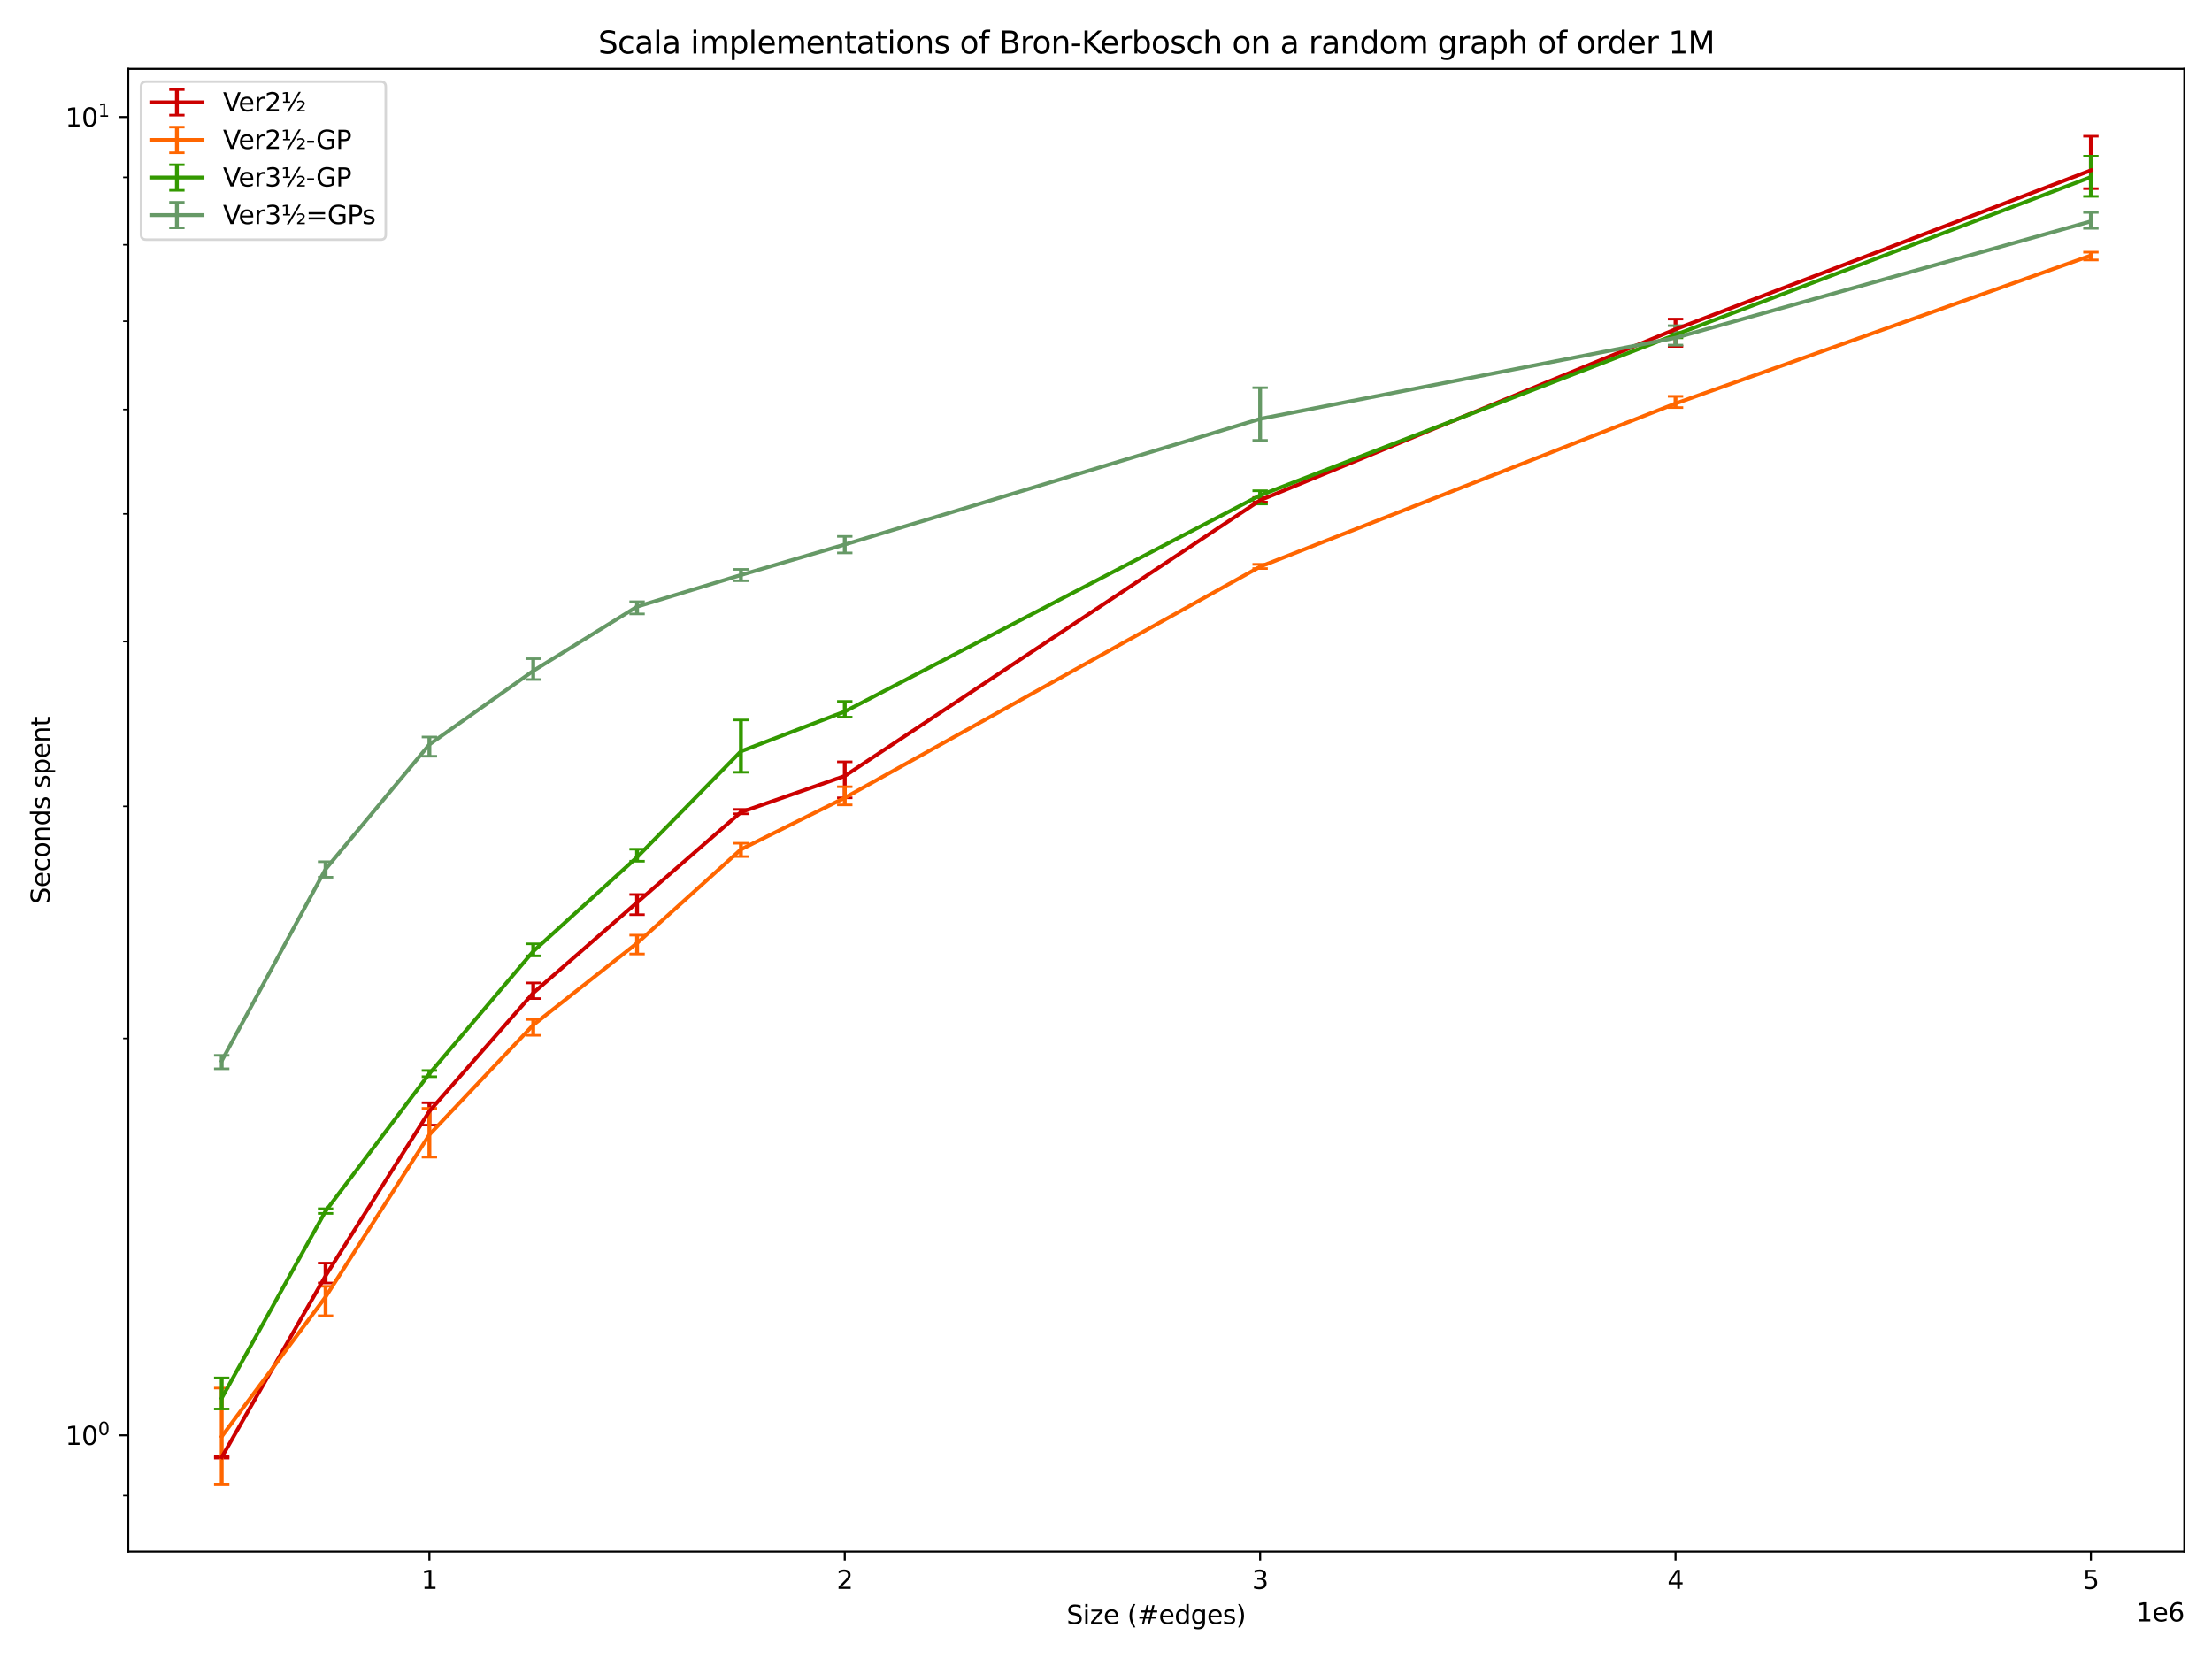 <?xml version="1.0" encoding="utf-8" standalone="no"?>
<!DOCTYPE svg PUBLIC "-//W3C//DTD SVG 1.1//EN"
  "http://www.w3.org/Graphics/SVG/1.1/DTD/svg11.dtd">
<svg xmlns:xlink="http://www.w3.org/1999/xlink" width="864pt" height="648pt" viewBox="0 0 864 648" xmlns="http://www.w3.org/2000/svg" version="1.1">
 <defs>
  <style type="text/css">*{stroke-linejoin: round; stroke-linecap: butt}</style>
 </defs>
 <g id="figure_1">
  <g id="patch_1">
   <path d="M 0 648 
L 864 648 
L 864 0 
L 0 0 
z
" style="fill: #ffffff"/>
  </g>
  <g id="axes_1">
   <g id="patch_2">
    <path d="M 50.093 606.04 
L 853.2 606.04 
L 853.2 26.88 
L 50.093 26.88 
z
" style="fill: #ffffff"/>
   </g>
   <g id="matplotlib.axis_1">
    <g id="xtick_1">
     <g id="line2d_1">
      <defs>
       <path id="mc74f61fcfc" d="M 0 0 
L 0 3.5 
" style="stroke: #000000; stroke-width: 0.8"/>
      </defs>
      <g>
       <use xlink:href="#mc74f61fcfc" x="167.72" y="606.04" style="stroke: #000000; stroke-width: 0.8"/>
      </g>
     </g>
     <g id="text_1">
      <!-- 1 -->
      <g transform="translate(164.538 620.638)scale(0.1 -0.1)">
       <defs>
        <path id="DejaVuSans-31" d="M 794 531 
L 1825 531 
L 1825 4091 
L 703 3866 
L 703 4441 
L 1819 4666 
L 2450 4666 
L 2450 531 
L 3481 531 
L 3481 0 
L 794 0 
L 794 531 
z
" transform="scale(0.016)"/>
       </defs>
       <use xlink:href="#DejaVuSans-31"/>
      </g>
     </g>
    </g>
    <g id="xtick_2">
     <g id="line2d_2">
      <g>
       <use xlink:href="#mc74f61fcfc" x="329.963" y="606.04" style="stroke: #000000; stroke-width: 0.8"/>
      </g>
     </g>
     <g id="text_2">
      <!-- 2 -->
      <g transform="translate(326.782 620.638)scale(0.1 -0.1)">
       <defs>
        <path id="DejaVuSans-32" d="M 1228 531 
L 3431 531 
L 3431 0 
L 469 0 
L 469 531 
Q 828 903 1448 1529 
Q 2069 2156 2228 2338 
Q 2531 2678 2651 2914 
Q 2772 3150 2772 3378 
Q 2772 3750 2511 3984 
Q 2250 4219 1831 4219 
Q 1534 4219 1204 4116 
Q 875 4013 500 3803 
L 500 4441 
Q 881 4594 1212 4672 
Q 1544 4750 1819 4750 
Q 2544 4750 2975 4387 
Q 3406 4025 3406 3419 
Q 3406 3131 3298 2873 
Q 3191 2616 2906 2266 
Q 2828 2175 2409 1742 
Q 1991 1309 1228 531 
z
" transform="scale(0.016)"/>
       </defs>
       <use xlink:href="#DejaVuSans-32"/>
      </g>
     </g>
    </g>
    <g id="xtick_3">
     <g id="line2d_3">
      <g>
       <use xlink:href="#mc74f61fcfc" x="492.207" y="606.04" style="stroke: #000000; stroke-width: 0.8"/>
      </g>
     </g>
     <g id="text_3">
      <!-- 3 -->
      <g transform="translate(489.026 620.638)scale(0.1 -0.1)">
       <defs>
        <path id="DejaVuSans-33" d="M 2597 2516 
Q 3050 2419 3304 2112 
Q 3559 1806 3559 1356 
Q 3559 666 3084 287 
Q 2609 -91 1734 -91 
Q 1441 -91 1130 -33 
Q 819 25 488 141 
L 488 750 
Q 750 597 1062 519 
Q 1375 441 1716 441 
Q 2309 441 2620 675 
Q 2931 909 2931 1356 
Q 2931 1769 2642 2001 
Q 2353 2234 1838 2234 
L 1294 2234 
L 1294 2753 
L 1863 2753 
Q 2328 2753 2575 2939 
Q 2822 3125 2822 3475 
Q 2822 3834 2567 4026 
Q 2313 4219 1838 4219 
Q 1578 4219 1281 4162 
Q 984 4106 628 3988 
L 628 4550 
Q 988 4650 1302 4700 
Q 1616 4750 1894 4750 
Q 2613 4750 3031 4423 
Q 3450 4097 3450 3541 
Q 3450 3153 3228 2886 
Q 3006 2619 2597 2516 
z
" transform="scale(0.016)"/>
       </defs>
       <use xlink:href="#DejaVuSans-33"/>
      </g>
     </g>
    </g>
    <g id="xtick_4">
     <g id="line2d_4">
      <g>
       <use xlink:href="#mc74f61fcfc" x="654.451" y="606.04" style="stroke: #000000; stroke-width: 0.8"/>
      </g>
     </g>
     <g id="text_4">
      <!-- 4 -->
      <g transform="translate(651.27 620.638)scale(0.1 -0.1)">
       <defs>
        <path id="DejaVuSans-34" d="M 2419 4116 
L 825 1625 
L 2419 1625 
L 2419 4116 
z
M 2253 4666 
L 3047 4666 
L 3047 1625 
L 3713 1625 
L 3713 1100 
L 3047 1100 
L 3047 0 
L 2419 0 
L 2419 1100 
L 313 1100 
L 313 1709 
L 2253 4666 
z
" transform="scale(0.016)"/>
       </defs>
       <use xlink:href="#DejaVuSans-34"/>
      </g>
     </g>
    </g>
    <g id="xtick_5">
     <g id="line2d_5">
      <g>
       <use xlink:href="#mc74f61fcfc" x="816.695" y="606.04" style="stroke: #000000; stroke-width: 0.8"/>
      </g>
     </g>
     <g id="text_5">
      <!-- 5 -->
      <g transform="translate(813.514 620.638)scale(0.1 -0.1)">
       <defs>
        <path id="DejaVuSans-35" d="M 691 4666 
L 3169 4666 
L 3169 4134 
L 1269 4134 
L 1269 2991 
Q 1406 3038 1543 3061 
Q 1681 3084 1819 3084 
Q 2600 3084 3056 2656 
Q 3513 2228 3513 1497 
Q 3513 744 3044 326 
Q 2575 -91 1722 -91 
Q 1428 -91 1123 -41 
Q 819 9 494 109 
L 494 744 
Q 775 591 1075 516 
Q 1375 441 1709 441 
Q 2250 441 2565 725 
Q 2881 1009 2881 1497 
Q 2881 1984 2565 2268 
Q 2250 2553 1709 2553 
Q 1456 2553 1204 2497 
Q 953 2441 691 2322 
L 691 4666 
z
" transform="scale(0.016)"/>
       </defs>
       <use xlink:href="#DejaVuSans-35"/>
      </g>
     </g>
    </g>
    <g id="text_6">
     <!-- Size (#edges) -->
     <g transform="translate(416.596 634.317)scale(0.1 -0.1)">
      <defs>
       <path id="DejaVuSans-53" d="M 3425 4513 
L 3425 3897 
Q 3066 4069 2747 4153 
Q 2428 4238 2131 4238 
Q 1616 4238 1336 4038 
Q 1056 3838 1056 3469 
Q 1056 3159 1242 3001 
Q 1428 2844 1947 2747 
L 2328 2669 
Q 3034 2534 3370 2195 
Q 3706 1856 3706 1288 
Q 3706 609 3251 259 
Q 2797 -91 1919 -91 
Q 1588 -91 1214 -16 
Q 841 59 441 206 
L 441 856 
Q 825 641 1194 531 
Q 1563 422 1919 422 
Q 2459 422 2753 634 
Q 3047 847 3047 1241 
Q 3047 1584 2836 1778 
Q 2625 1972 2144 2069 
L 1759 2144 
Q 1053 2284 737 2584 
Q 422 2884 422 3419 
Q 422 4038 858 4394 
Q 1294 4750 2059 4750 
Q 2388 4750 2728 4690 
Q 3069 4631 3425 4513 
z
" transform="scale(0.016)"/>
       <path id="DejaVuSans-69" d="M 603 3500 
L 1178 3500 
L 1178 0 
L 603 0 
L 603 3500 
z
M 603 4863 
L 1178 4863 
L 1178 4134 
L 603 4134 
L 603 4863 
z
" transform="scale(0.016)"/>
       <path id="DejaVuSans-7a" d="M 353 3500 
L 3084 3500 
L 3084 2975 
L 922 459 
L 3084 459 
L 3084 0 
L 275 0 
L 275 525 
L 2438 3041 
L 353 3041 
L 353 3500 
z
" transform="scale(0.016)"/>
       <path id="DejaVuSans-65" d="M 3597 1894 
L 3597 1613 
L 953 1613 
Q 991 1019 1311 708 
Q 1631 397 2203 397 
Q 2534 397 2845 478 
Q 3156 559 3463 722 
L 3463 178 
Q 3153 47 2828 -22 
Q 2503 -91 2169 -91 
Q 1331 -91 842 396 
Q 353 884 353 1716 
Q 353 2575 817 3079 
Q 1281 3584 2069 3584 
Q 2775 3584 3186 3129 
Q 3597 2675 3597 1894 
z
M 3022 2063 
Q 3016 2534 2758 2815 
Q 2500 3097 2075 3097 
Q 1594 3097 1305 2825 
Q 1016 2553 972 2059 
L 3022 2063 
z
" transform="scale(0.016)"/>
       <path id="DejaVuSans-20" transform="scale(0.016)"/>
       <path id="DejaVuSans-28" d="M 1984 4856 
Q 1566 4138 1362 3434 
Q 1159 2731 1159 2009 
Q 1159 1288 1364 580 
Q 1569 -128 1984 -844 
L 1484 -844 
Q 1016 -109 783 600 
Q 550 1309 550 2009 
Q 550 2706 781 3412 
Q 1013 4119 1484 4856 
L 1984 4856 
z
" transform="scale(0.016)"/>
       <path id="DejaVuSans-23" d="M 3272 2816 
L 2363 2816 
L 2100 1772 
L 3016 1772 
L 3272 2816 
z
M 2803 4594 
L 2478 3297 
L 3391 3297 
L 3719 4594 
L 4219 4594 
L 3897 3297 
L 4872 3297 
L 4872 2816 
L 3775 2816 
L 3519 1772 
L 4513 1772 
L 4513 1294 
L 3397 1294 
L 3072 0 
L 2572 0 
L 2894 1294 
L 1978 1294 
L 1656 0 
L 1153 0 
L 1478 1294 
L 494 1294 
L 494 1772 
L 1594 1772 
L 1856 2816 
L 850 2816 
L 850 3297 
L 1978 3297 
L 2297 4594 
L 2803 4594 
z
" transform="scale(0.016)"/>
       <path id="DejaVuSans-64" d="M 2906 2969 
L 2906 4863 
L 3481 4863 
L 3481 0 
L 2906 0 
L 2906 525 
Q 2725 213 2448 61 
Q 2172 -91 1784 -91 
Q 1150 -91 751 415 
Q 353 922 353 1747 
Q 353 2572 751 3078 
Q 1150 3584 1784 3584 
Q 2172 3584 2448 3432 
Q 2725 3281 2906 2969 
z
M 947 1747 
Q 947 1113 1208 752 
Q 1469 391 1925 391 
Q 2381 391 2643 752 
Q 2906 1113 2906 1747 
Q 2906 2381 2643 2742 
Q 2381 3103 1925 3103 
Q 1469 3103 1208 2742 
Q 947 2381 947 1747 
z
" transform="scale(0.016)"/>
       <path id="DejaVuSans-67" d="M 2906 1791 
Q 2906 2416 2648 2759 
Q 2391 3103 1925 3103 
Q 1463 3103 1205 2759 
Q 947 2416 947 1791 
Q 947 1169 1205 825 
Q 1463 481 1925 481 
Q 2391 481 2648 825 
Q 2906 1169 2906 1791 
z
M 3481 434 
Q 3481 -459 3084 -895 
Q 2688 -1331 1869 -1331 
Q 1566 -1331 1297 -1286 
Q 1028 -1241 775 -1147 
L 775 -588 
Q 1028 -725 1275 -790 
Q 1522 -856 1778 -856 
Q 2344 -856 2625 -561 
Q 2906 -266 2906 331 
L 2906 616 
Q 2728 306 2450 153 
Q 2172 0 1784 0 
Q 1141 0 747 490 
Q 353 981 353 1791 
Q 353 2603 747 3093 
Q 1141 3584 1784 3584 
Q 2172 3584 2450 3431 
Q 2728 3278 2906 2969 
L 2906 3500 
L 3481 3500 
L 3481 434 
z
" transform="scale(0.016)"/>
       <path id="DejaVuSans-73" d="M 2834 3397 
L 2834 2853 
Q 2591 2978 2328 3040 
Q 2066 3103 1784 3103 
Q 1356 3103 1142 2972 
Q 928 2841 928 2578 
Q 928 2378 1081 2264 
Q 1234 2150 1697 2047 
L 1894 2003 
Q 2506 1872 2764 1633 
Q 3022 1394 3022 966 
Q 3022 478 2636 193 
Q 2250 -91 1575 -91 
Q 1294 -91 989 -36 
Q 684 19 347 128 
L 347 722 
Q 666 556 975 473 
Q 1284 391 1588 391 
Q 1994 391 2212 530 
Q 2431 669 2431 922 
Q 2431 1156 2273 1281 
Q 2116 1406 1581 1522 
L 1381 1569 
Q 847 1681 609 1914 
Q 372 2147 372 2553 
Q 372 3047 722 3315 
Q 1072 3584 1716 3584 
Q 2034 3584 2315 3537 
Q 2597 3491 2834 3397 
z
" transform="scale(0.016)"/>
       <path id="DejaVuSans-29" d="M 513 4856 
L 1013 4856 
Q 1481 4119 1714 3412 
Q 1947 2706 1947 2009 
Q 1947 1309 1714 600 
Q 1481 -109 1013 -844 
L 513 -844 
Q 928 -128 1133 580 
Q 1338 1288 1338 2009 
Q 1338 2731 1133 3434 
Q 928 4138 513 4856 
z
" transform="scale(0.016)"/>
      </defs>
      <use xlink:href="#DejaVuSans-53"/>
      <use xlink:href="#DejaVuSans-69" x="63.477"/>
      <use xlink:href="#DejaVuSans-7a" x="91.26"/>
      <use xlink:href="#DejaVuSans-65" x="143.75"/>
      <use xlink:href="#DejaVuSans-20" x="205.273"/>
      <use xlink:href="#DejaVuSans-28" x="237.061"/>
      <use xlink:href="#DejaVuSans-23" x="276.074"/>
      <use xlink:href="#DejaVuSans-65" x="359.863"/>
      <use xlink:href="#DejaVuSans-64" x="421.387"/>
      <use xlink:href="#DejaVuSans-67" x="484.863"/>
      <use xlink:href="#DejaVuSans-65" x="548.34"/>
      <use xlink:href="#DejaVuSans-73" x="609.863"/>
      <use xlink:href="#DejaVuSans-29" x="661.963"/>
     </g>
    </g>
    <g id="text_7">
     <!-- 1e6 -->
     <g transform="translate(834.322 633.317)scale(0.1 -0.1)">
      <defs>
       <path id="DejaVuSans-36" d="M 2113 2584 
Q 1688 2584 1439 2293 
Q 1191 2003 1191 1497 
Q 1191 994 1439 701 
Q 1688 409 2113 409 
Q 2538 409 2786 701 
Q 3034 994 3034 1497 
Q 3034 2003 2786 2293 
Q 2538 2584 2113 2584 
z
M 3366 4563 
L 3366 3988 
Q 3128 4100 2886 4159 
Q 2644 4219 2406 4219 
Q 1781 4219 1451 3797 
Q 1122 3375 1075 2522 
Q 1259 2794 1537 2939 
Q 1816 3084 2150 3084 
Q 2853 3084 3261 2657 
Q 3669 2231 3669 1497 
Q 3669 778 3244 343 
Q 2819 -91 2113 -91 
Q 1303 -91 875 529 
Q 447 1150 447 2328 
Q 447 3434 972 4092 
Q 1497 4750 2381 4750 
Q 2619 4750 2861 4703 
Q 3103 4656 3366 4563 
z
" transform="scale(0.016)"/>
      </defs>
      <use xlink:href="#DejaVuSans-31"/>
      <use xlink:href="#DejaVuSans-65" x="63.623"/>
      <use xlink:href="#DejaVuSans-36" x="125.146"/>
     </g>
    </g>
   </g>
   <g id="matplotlib.axis_2">
    <g id="ytick_1">
     <g id="line2d_6">
      <defs>
       <path id="m7eb1c47a8f" d="M 0 0 
L -3.5 0 
" style="stroke: #000000; stroke-width: 0.8"/>
      </defs>
      <g>
       <use xlink:href="#m7eb1c47a8f" x="50.093" y="560.634" style="stroke: #000000; stroke-width: 0.8"/>
      </g>
     </g>
     <g id="text_8">
      <!-- $\mathdefault{10^{0}}$ -->
      <g transform="translate(25.493 564.433)scale(0.1 -0.1)">
       <defs>
        <path id="DejaVuSans-30" d="M 2034 4250 
Q 1547 4250 1301 3770 
Q 1056 3291 1056 2328 
Q 1056 1369 1301 889 
Q 1547 409 2034 409 
Q 2525 409 2770 889 
Q 3016 1369 3016 2328 
Q 3016 3291 2770 3770 
Q 2525 4250 2034 4250 
z
M 2034 4750 
Q 2819 4750 3233 4129 
Q 3647 3509 3647 2328 
Q 3647 1150 3233 529 
Q 2819 -91 2034 -91 
Q 1250 -91 836 529 
Q 422 1150 422 2328 
Q 422 3509 836 4129 
Q 1250 4750 2034 4750 
z
" transform="scale(0.016)"/>
       </defs>
       <use xlink:href="#DejaVuSans-31" transform="translate(0 0.766)"/>
       <use xlink:href="#DejaVuSans-30" transform="translate(63.623 0.766)"/>
       <use xlink:href="#DejaVuSans-30" transform="translate(128.203 39.047)scale(0.7)"/>
      </g>
     </g>
    </g>
    <g id="ytick_2">
     <g id="line2d_7">
      <g>
       <use xlink:href="#m7eb1c47a8f" x="50.093" y="45.709" style="stroke: #000000; stroke-width: 0.8"/>
      </g>
     </g>
     <g id="text_9">
      <!-- $\mathdefault{10^{1}}$ -->
      <g transform="translate(25.493 49.508)scale(0.1 -0.1)">
       <use xlink:href="#DejaVuSans-31" transform="translate(0 0.684)"/>
       <use xlink:href="#DejaVuSans-30" transform="translate(63.623 0.684)"/>
       <use xlink:href="#DejaVuSans-31" transform="translate(128.203 38.966)scale(0.7)"/>
      </g>
     </g>
    </g>
    <g id="ytick_3">
     <g id="line2d_8">
      <defs>
       <path id="m4ace82f8a3" d="M 0 0 
L -2 0 
" style="stroke: #000000; stroke-width: 0.6"/>
      </defs>
      <g>
       <use xlink:href="#m4ace82f8a3" x="50.093" y="584.195" style="stroke: #000000; stroke-width: 0.6"/>
      </g>
     </g>
    </g>
    <g id="ytick_4">
     <g id="line2d_9">
      <g>
       <use xlink:href="#m4ace82f8a3" x="50.093" y="405.626" style="stroke: #000000; stroke-width: 0.6"/>
      </g>
     </g>
    </g>
    <g id="ytick_5">
     <g id="line2d_10">
      <g>
       <use xlink:href="#m4ace82f8a3" x="50.093" y="314.952" style="stroke: #000000; stroke-width: 0.6"/>
      </g>
     </g>
    </g>
    <g id="ytick_6">
     <g id="line2d_11">
      <g>
       <use xlink:href="#m4ace82f8a3" x="50.093" y="250.618" style="stroke: #000000; stroke-width: 0.6"/>
      </g>
     </g>
    </g>
    <g id="ytick_7">
     <g id="line2d_12">
      <g>
       <use xlink:href="#m4ace82f8a3" x="50.093" y="200.716" style="stroke: #000000; stroke-width: 0.6"/>
      </g>
     </g>
    </g>
    <g id="ytick_8">
     <g id="line2d_13">
      <g>
       <use xlink:href="#m4ace82f8a3" x="50.093" y="159.944" style="stroke: #000000; stroke-width: 0.6"/>
      </g>
     </g>
    </g>
    <g id="ytick_9">
     <g id="line2d_14">
      <g>
       <use xlink:href="#m4ace82f8a3" x="50.093" y="125.471" style="stroke: #000000; stroke-width: 0.6"/>
      </g>
     </g>
    </g>
    <g id="ytick_10">
     <g id="line2d_15">
      <g>
       <use xlink:href="#m4ace82f8a3" x="50.093" y="95.61" style="stroke: #000000; stroke-width: 0.6"/>
      </g>
     </g>
    </g>
    <g id="ytick_11">
     <g id="line2d_16">
      <g>
       <use xlink:href="#m4ace82f8a3" x="50.093" y="69.27" style="stroke: #000000; stroke-width: 0.6"/>
      </g>
     </g>
    </g>
    <g id="text_10">
     <!-- Seconds spent -->
     <g transform="translate(19.413 353.04)rotate(-90)scale(0.1 -0.1)">
      <defs>
       <path id="DejaVuSans-63" d="M 3122 3366 
L 3122 2828 
Q 2878 2963 2633 3030 
Q 2388 3097 2138 3097 
Q 1578 3097 1268 2742 
Q 959 2388 959 1747 
Q 959 1106 1268 751 
Q 1578 397 2138 397 
Q 2388 397 2633 464 
Q 2878 531 3122 666 
L 3122 134 
Q 2881 22 2623 -34 
Q 2366 -91 2075 -91 
Q 1284 -91 818 406 
Q 353 903 353 1747 
Q 353 2603 823 3093 
Q 1294 3584 2113 3584 
Q 2378 3584 2631 3529 
Q 2884 3475 3122 3366 
z
" transform="scale(0.016)"/>
       <path id="DejaVuSans-6f" d="M 1959 3097 
Q 1497 3097 1228 2736 
Q 959 2375 959 1747 
Q 959 1119 1226 758 
Q 1494 397 1959 397 
Q 2419 397 2687 759 
Q 2956 1122 2956 1747 
Q 2956 2369 2687 2733 
Q 2419 3097 1959 3097 
z
M 1959 3584 
Q 2709 3584 3137 3096 
Q 3566 2609 3566 1747 
Q 3566 888 3137 398 
Q 2709 -91 1959 -91 
Q 1206 -91 779 398 
Q 353 888 353 1747 
Q 353 2609 779 3096 
Q 1206 3584 1959 3584 
z
" transform="scale(0.016)"/>
       <path id="DejaVuSans-6e" d="M 3513 2113 
L 3513 0 
L 2938 0 
L 2938 2094 
Q 2938 2591 2744 2837 
Q 2550 3084 2163 3084 
Q 1697 3084 1428 2787 
Q 1159 2491 1159 1978 
L 1159 0 
L 581 0 
L 581 3500 
L 1159 3500 
L 1159 2956 
Q 1366 3272 1645 3428 
Q 1925 3584 2291 3584 
Q 2894 3584 3203 3211 
Q 3513 2838 3513 2113 
z
" transform="scale(0.016)"/>
       <path id="DejaVuSans-70" d="M 1159 525 
L 1159 -1331 
L 581 -1331 
L 581 3500 
L 1159 3500 
L 1159 2969 
Q 1341 3281 1617 3432 
Q 1894 3584 2278 3584 
Q 2916 3584 3314 3078 
Q 3713 2572 3713 1747 
Q 3713 922 3314 415 
Q 2916 -91 2278 -91 
Q 1894 -91 1617 61 
Q 1341 213 1159 525 
z
M 3116 1747 
Q 3116 2381 2855 2742 
Q 2594 3103 2138 3103 
Q 1681 3103 1420 2742 
Q 1159 2381 1159 1747 
Q 1159 1113 1420 752 
Q 1681 391 2138 391 
Q 2594 391 2855 752 
Q 3116 1113 3116 1747 
z
" transform="scale(0.016)"/>
       <path id="DejaVuSans-74" d="M 1172 4494 
L 1172 3500 
L 2356 3500 
L 2356 3053 
L 1172 3053 
L 1172 1153 
Q 1172 725 1289 603 
Q 1406 481 1766 481 
L 2356 481 
L 2356 0 
L 1766 0 
Q 1100 0 847 248 
Q 594 497 594 1153 
L 594 3053 
L 172 3053 
L 172 3500 
L 594 3500 
L 594 4494 
L 1172 4494 
z
" transform="scale(0.016)"/>
      </defs>
      <use xlink:href="#DejaVuSans-53"/>
      <use xlink:href="#DejaVuSans-65" x="63.477"/>
      <use xlink:href="#DejaVuSans-63" x="125"/>
      <use xlink:href="#DejaVuSans-6f" x="179.98"/>
      <use xlink:href="#DejaVuSans-6e" x="241.162"/>
      <use xlink:href="#DejaVuSans-64" x="304.541"/>
      <use xlink:href="#DejaVuSans-73" x="368.018"/>
      <use xlink:href="#DejaVuSans-20" x="420.117"/>
      <use xlink:href="#DejaVuSans-73" x="451.904"/>
      <use xlink:href="#DejaVuSans-70" x="504.004"/>
      <use xlink:href="#DejaVuSans-65" x="567.48"/>
      <use xlink:href="#DejaVuSans-6e" x="629.004"/>
      <use xlink:href="#DejaVuSans-74" x="692.383"/>
     </g>
    </g>
   </g>
   <g id="LineCollection_1">
    <path d="M 86.598 569.551 
L 86.598 568.826 
" clip-path="url(#p07553cf7cc)" style="fill: none; stroke: #cc0000; stroke-width: 1.5"/>
    <path d="M 127.159 501.13 
L 127.159 493.368 
" clip-path="url(#p07553cf7cc)" style="fill: none; stroke: #cc0000; stroke-width: 1.5"/>
    <path d="M 167.72 439.45 
L 167.72 430.723 
" clip-path="url(#p07553cf7cc)" style="fill: none; stroke: #cc0000; stroke-width: 1.5"/>
    <path d="M 208.28 390.03 
L 208.28 383.929 
" clip-path="url(#p07553cf7cc)" style="fill: none; stroke: #cc0000; stroke-width: 1.5"/>
    <path d="M 248.841 357.27 
L 248.841 349.387 
" clip-path="url(#p07553cf7cc)" style="fill: none; stroke: #cc0000; stroke-width: 1.5"/>
    <path d="M 289.402 317.878 
L 289.402 316.156 
" clip-path="url(#p07553cf7cc)" style="fill: none; stroke: #cc0000; stroke-width: 1.5"/>
    <path d="M 329.963 311.626 
L 329.963 297.569 
" clip-path="url(#p07553cf7cc)" style="fill: none; stroke: #cc0000; stroke-width: 1.5"/>
    <path d="M 492.207 196.118 
L 492.207 194.341 
" clip-path="url(#p07553cf7cc)" style="fill: none; stroke: #cc0000; stroke-width: 1.5"/>
    <path d="M 654.451 135.326 
L 654.451 124.623 
" clip-path="url(#p07553cf7cc)" style="fill: none; stroke: #cc0000; stroke-width: 1.5"/>
    <path d="M 816.695 73.685 
L 816.695 53.205 
" clip-path="url(#p07553cf7cc)" style="fill: none; stroke: #cc0000; stroke-width: 1.5"/>
   </g>
   <g id="line2d_17">
    <defs>
     <path id="m20f1b4734b" d="M 3 0 
L -3 -0 
" style="stroke: #cc0000"/>
    </defs>
    <g clip-path="url(#p07553cf7cc)">
     <use xlink:href="#m20f1b4734b" x="86.598" y="569.551" style="fill: #cc0000; stroke: #cc0000"/>
     <use xlink:href="#m20f1b4734b" x="127.159" y="501.13" style="fill: #cc0000; stroke: #cc0000"/>
     <use xlink:href="#m20f1b4734b" x="167.72" y="439.45" style="fill: #cc0000; stroke: #cc0000"/>
     <use xlink:href="#m20f1b4734b" x="208.28" y="390.03" style="fill: #cc0000; stroke: #cc0000"/>
     <use xlink:href="#m20f1b4734b" x="248.841" y="357.27" style="fill: #cc0000; stroke: #cc0000"/>
     <use xlink:href="#m20f1b4734b" x="289.402" y="317.878" style="fill: #cc0000; stroke: #cc0000"/>
     <use xlink:href="#m20f1b4734b" x="329.963" y="311.626" style="fill: #cc0000; stroke: #cc0000"/>
     <use xlink:href="#m20f1b4734b" x="492.207" y="196.118" style="fill: #cc0000; stroke: #cc0000"/>
     <use xlink:href="#m20f1b4734b" x="654.451" y="135.326" style="fill: #cc0000; stroke: #cc0000"/>
     <use xlink:href="#m20f1b4734b" x="816.695" y="73.685" style="fill: #cc0000; stroke: #cc0000"/>
    </g>
   </g>
   <g id="line2d_18">
    <g clip-path="url(#p07553cf7cc)">
     <use xlink:href="#m20f1b4734b" x="86.598" y="568.826" style="fill: #cc0000; stroke: #cc0000"/>
     <use xlink:href="#m20f1b4734b" x="127.159" y="493.368" style="fill: #cc0000; stroke: #cc0000"/>
     <use xlink:href="#m20f1b4734b" x="167.72" y="430.723" style="fill: #cc0000; stroke: #cc0000"/>
     <use xlink:href="#m20f1b4734b" x="208.28" y="383.929" style="fill: #cc0000; stroke: #cc0000"/>
     <use xlink:href="#m20f1b4734b" x="248.841" y="349.387" style="fill: #cc0000; stroke: #cc0000"/>
     <use xlink:href="#m20f1b4734b" x="289.402" y="316.156" style="fill: #cc0000; stroke: #cc0000"/>
     <use xlink:href="#m20f1b4734b" x="329.963" y="297.569" style="fill: #cc0000; stroke: #cc0000"/>
     <use xlink:href="#m20f1b4734b" x="492.207" y="194.341" style="fill: #cc0000; stroke: #cc0000"/>
     <use xlink:href="#m20f1b4734b" x="654.451" y="124.623" style="fill: #cc0000; stroke: #cc0000"/>
     <use xlink:href="#m20f1b4734b" x="816.695" y="53.205" style="fill: #cc0000; stroke: #cc0000"/>
    </g>
   </g>
   <g id="LineCollection_2">
    <path d="M 86.598 579.715 
L 86.598 542.193 
" clip-path="url(#p07553cf7cc)" style="fill: none; stroke: #ff6600; stroke-width: 1.5"/>
    <path d="M 127.159 513.924 
L 127.159 502.428 
" clip-path="url(#p07553cf7cc)" style="fill: none; stroke: #ff6600; stroke-width: 1.5"/>
    <path d="M 167.72 451.986 
L 167.72 432.904 
" clip-path="url(#p07553cf7cc)" style="fill: none; stroke: #ff6600; stroke-width: 1.5"/>
    <path d="M 208.28 404.384 
L 208.28 398.217 
" clip-path="url(#p07553cf7cc)" style="fill: none; stroke: #ff6600; stroke-width: 1.5"/>
    <path d="M 248.841 372.63 
L 248.841 365.257 
" clip-path="url(#p07553cf7cc)" style="fill: none; stroke: #ff6600; stroke-width: 1.5"/>
    <path d="M 289.402 334.582 
L 289.402 329.363 
" clip-path="url(#p07553cf7cc)" style="fill: none; stroke: #ff6600; stroke-width: 1.5"/>
    <path d="M 329.963 314.377 
L 329.963 307.303 
" clip-path="url(#p07553cf7cc)" style="fill: none; stroke: #ff6600; stroke-width: 1.5"/>
    <path d="M 492.207 222.07 
L 492.207 220.425 
" clip-path="url(#p07553cf7cc)" style="fill: none; stroke: #ff6600; stroke-width: 1.5"/>
    <path d="M 654.451 159.191 
L 654.451 154.805 
" clip-path="url(#p07553cf7cc)" style="fill: none; stroke: #ff6600; stroke-width: 1.5"/>
    <path d="M 816.695 101.538 
L 816.695 98.493 
" clip-path="url(#p07553cf7cc)" style="fill: none; stroke: #ff6600; stroke-width: 1.5"/>
   </g>
   <g id="line2d_19">
    <defs>
     <path id="m643b099e1e" d="M 3 0 
L -3 -0 
" style="stroke: #ff6600"/>
    </defs>
    <g clip-path="url(#p07553cf7cc)">
     <use xlink:href="#m643b099e1e" x="86.598" y="579.715" style="fill: #ff6600; stroke: #ff6600"/>
     <use xlink:href="#m643b099e1e" x="127.159" y="513.924" style="fill: #ff6600; stroke: #ff6600"/>
     <use xlink:href="#m643b099e1e" x="167.72" y="451.986" style="fill: #ff6600; stroke: #ff6600"/>
     <use xlink:href="#m643b099e1e" x="208.28" y="404.384" style="fill: #ff6600; stroke: #ff6600"/>
     <use xlink:href="#m643b099e1e" x="248.841" y="372.63" style="fill: #ff6600; stroke: #ff6600"/>
     <use xlink:href="#m643b099e1e" x="289.402" y="334.582" style="fill: #ff6600; stroke: #ff6600"/>
     <use xlink:href="#m643b099e1e" x="329.963" y="314.377" style="fill: #ff6600; stroke: #ff6600"/>
     <use xlink:href="#m643b099e1e" x="492.207" y="222.07" style="fill: #ff6600; stroke: #ff6600"/>
     <use xlink:href="#m643b099e1e" x="654.451" y="159.191" style="fill: #ff6600; stroke: #ff6600"/>
     <use xlink:href="#m643b099e1e" x="816.695" y="101.538" style="fill: #ff6600; stroke: #ff6600"/>
    </g>
   </g>
   <g id="line2d_20">
    <g clip-path="url(#p07553cf7cc)">
     <use xlink:href="#m643b099e1e" x="86.598" y="542.193" style="fill: #ff6600; stroke: #ff6600"/>
     <use xlink:href="#m643b099e1e" x="127.159" y="502.428" style="fill: #ff6600; stroke: #ff6600"/>
     <use xlink:href="#m643b099e1e" x="167.72" y="432.904" style="fill: #ff6600; stroke: #ff6600"/>
     <use xlink:href="#m643b099e1e" x="208.28" y="398.217" style="fill: #ff6600; stroke: #ff6600"/>
     <use xlink:href="#m643b099e1e" x="248.841" y="365.257" style="fill: #ff6600; stroke: #ff6600"/>
     <use xlink:href="#m643b099e1e" x="289.402" y="329.363" style="fill: #ff6600; stroke: #ff6600"/>
     <use xlink:href="#m643b099e1e" x="329.963" y="307.303" style="fill: #ff6600; stroke: #ff6600"/>
     <use xlink:href="#m643b099e1e" x="492.207" y="220.425" style="fill: #ff6600; stroke: #ff6600"/>
     <use xlink:href="#m643b099e1e" x="654.451" y="154.805" style="fill: #ff6600; stroke: #ff6600"/>
     <use xlink:href="#m643b099e1e" x="816.695" y="98.493" style="fill: #ff6600; stroke: #ff6600"/>
    </g>
   </g>
   <g id="LineCollection_3">
    <path d="M 86.598 550.362 
L 86.598 538.215 
" clip-path="url(#p07553cf7cc)" style="fill: none; stroke: #339900; stroke-width: 1.5"/>
    <path d="M 127.159 473.954 
L 127.159 472.13 
" clip-path="url(#p07553cf7cc)" style="fill: none; stroke: #339900; stroke-width: 1.5"/>
    <path d="M 167.72 420.56 
L 167.72 418.139 
" clip-path="url(#p07553cf7cc)" style="fill: none; stroke: #339900; stroke-width: 1.5"/>
    <path d="M 208.28 373.361 
L 208.28 368.647 
" clip-path="url(#p07553cf7cc)" style="fill: none; stroke: #339900; stroke-width: 1.5"/>
    <path d="M 248.841 336.396 
L 248.841 331.701 
" clip-path="url(#p07553cf7cc)" style="fill: none; stroke: #339900; stroke-width: 1.5"/>
    <path d="M 289.402 301.654 
L 289.402 281.218 
" clip-path="url(#p07553cf7cc)" style="fill: none; stroke: #339900; stroke-width: 1.5"/>
    <path d="M 329.963 280.111 
L 329.963 273.967 
" clip-path="url(#p07553cf7cc)" style="fill: none; stroke: #339900; stroke-width: 1.5"/>
    <path d="M 492.207 196.869 
L 492.207 191.689 
" clip-path="url(#p07553cf7cc)" style="fill: none; stroke: #339900; stroke-width: 1.5"/>
    <path d="M 654.451 131.965 
L 654.451 129.906 
" clip-path="url(#p07553cf7cc)" style="fill: none; stroke: #339900; stroke-width: 1.5"/>
    <path d="M 816.695 76.717 
L 816.695 60.985 
" clip-path="url(#p07553cf7cc)" style="fill: none; stroke: #339900; stroke-width: 1.5"/>
   </g>
   <g id="line2d_21">
    <defs>
     <path id="m7dbad405e1" d="M 3 0 
L -3 -0 
" style="stroke: #339900"/>
    </defs>
    <g clip-path="url(#p07553cf7cc)">
     <use xlink:href="#m7dbad405e1" x="86.598" y="550.362" style="fill: #339900; stroke: #339900"/>
     <use xlink:href="#m7dbad405e1" x="127.159" y="473.954" style="fill: #339900; stroke: #339900"/>
     <use xlink:href="#m7dbad405e1" x="167.72" y="420.56" style="fill: #339900; stroke: #339900"/>
     <use xlink:href="#m7dbad405e1" x="208.28" y="373.361" style="fill: #339900; stroke: #339900"/>
     <use xlink:href="#m7dbad405e1" x="248.841" y="336.396" style="fill: #339900; stroke: #339900"/>
     <use xlink:href="#m7dbad405e1" x="289.402" y="301.654" style="fill: #339900; stroke: #339900"/>
     <use xlink:href="#m7dbad405e1" x="329.963" y="280.111" style="fill: #339900; stroke: #339900"/>
     <use xlink:href="#m7dbad405e1" x="492.207" y="196.869" style="fill: #339900; stroke: #339900"/>
     <use xlink:href="#m7dbad405e1" x="654.451" y="131.965" style="fill: #339900; stroke: #339900"/>
     <use xlink:href="#m7dbad405e1" x="816.695" y="76.717" style="fill: #339900; stroke: #339900"/>
    </g>
   </g>
   <g id="line2d_22">
    <g clip-path="url(#p07553cf7cc)">
     <use xlink:href="#m7dbad405e1" x="86.598" y="538.215" style="fill: #339900; stroke: #339900"/>
     <use xlink:href="#m7dbad405e1" x="127.159" y="472.13" style="fill: #339900; stroke: #339900"/>
     <use xlink:href="#m7dbad405e1" x="167.72" y="418.139" style="fill: #339900; stroke: #339900"/>
     <use xlink:href="#m7dbad405e1" x="208.28" y="368.647" style="fill: #339900; stroke: #339900"/>
     <use xlink:href="#m7dbad405e1" x="248.841" y="331.701" style="fill: #339900; stroke: #339900"/>
     <use xlink:href="#m7dbad405e1" x="289.402" y="281.218" style="fill: #339900; stroke: #339900"/>
     <use xlink:href="#m7dbad405e1" x="329.963" y="273.967" style="fill: #339900; stroke: #339900"/>
     <use xlink:href="#m7dbad405e1" x="492.207" y="191.689" style="fill: #339900; stroke: #339900"/>
     <use xlink:href="#m7dbad405e1" x="654.451" y="129.906" style="fill: #339900; stroke: #339900"/>
     <use xlink:href="#m7dbad405e1" x="816.695" y="60.985" style="fill: #339900; stroke: #339900"/>
    </g>
   </g>
   <g id="LineCollection_4">
    <path d="M 86.598 417.466 
L 86.598 412.226 
" clip-path="url(#p07553cf7cc)" style="fill: none; stroke: #669966; stroke-width: 1.5"/>
    <path d="M 127.159 342.647 
L 127.159 336.586 
" clip-path="url(#p07553cf7cc)" style="fill: none; stroke: #669966; stroke-width: 1.5"/>
    <path d="M 167.72 295.377 
L 167.72 287.87 
" clip-path="url(#p07553cf7cc)" style="fill: none; stroke: #669966; stroke-width: 1.5"/>
    <path d="M 208.28 265.402 
L 208.28 257.294 
" clip-path="url(#p07553cf7cc)" style="fill: none; stroke: #669966; stroke-width: 1.5"/>
    <path d="M 248.841 239.787 
L 248.841 235.029 
" clip-path="url(#p07553cf7cc)" style="fill: none; stroke: #669966; stroke-width: 1.5"/>
    <path d="M 289.402 226.839 
L 289.402 222.39 
" clip-path="url(#p07553cf7cc)" style="fill: none; stroke: #669966; stroke-width: 1.5"/>
    <path d="M 329.963 215.959 
L 329.963 209.509 
" clip-path="url(#p07553cf7cc)" style="fill: none; stroke: #669966; stroke-width: 1.5"/>
    <path d="M 492.207 172.006 
L 492.207 151.425 
" clip-path="url(#p07553cf7cc)" style="fill: none; stroke: #669966; stroke-width: 1.5"/>
    <path d="M 654.451 134.806 
L 654.451 127.221 
" clip-path="url(#p07553cf7cc)" style="fill: none; stroke: #669966; stroke-width: 1.5"/>
    <path d="M 816.695 89.201 
L 816.695 82.963 
" clip-path="url(#p07553cf7cc)" style="fill: none; stroke: #669966; stroke-width: 1.5"/>
   </g>
   <g id="line2d_23">
    <defs>
     <path id="mad229174f9" d="M 3 0 
L -3 -0 
" style="stroke: #669966"/>
    </defs>
    <g clip-path="url(#p07553cf7cc)">
     <use xlink:href="#mad229174f9" x="86.598" y="417.466" style="fill: #669966; stroke: #669966"/>
     <use xlink:href="#mad229174f9" x="127.159" y="342.647" style="fill: #669966; stroke: #669966"/>
     <use xlink:href="#mad229174f9" x="167.72" y="295.377" style="fill: #669966; stroke: #669966"/>
     <use xlink:href="#mad229174f9" x="208.28" y="265.402" style="fill: #669966; stroke: #669966"/>
     <use xlink:href="#mad229174f9" x="248.841" y="239.787" style="fill: #669966; stroke: #669966"/>
     <use xlink:href="#mad229174f9" x="289.402" y="226.839" style="fill: #669966; stroke: #669966"/>
     <use xlink:href="#mad229174f9" x="329.963" y="215.959" style="fill: #669966; stroke: #669966"/>
     <use xlink:href="#mad229174f9" x="492.207" y="172.006" style="fill: #669966; stroke: #669966"/>
     <use xlink:href="#mad229174f9" x="654.451" y="134.806" style="fill: #669966; stroke: #669966"/>
     <use xlink:href="#mad229174f9" x="816.695" y="89.201" style="fill: #669966; stroke: #669966"/>
    </g>
   </g>
   <g id="line2d_24">
    <g clip-path="url(#p07553cf7cc)">
     <use xlink:href="#mad229174f9" x="86.598" y="412.226" style="fill: #669966; stroke: #669966"/>
     <use xlink:href="#mad229174f9" x="127.159" y="336.586" style="fill: #669966; stroke: #669966"/>
     <use xlink:href="#mad229174f9" x="167.72" y="287.87" style="fill: #669966; stroke: #669966"/>
     <use xlink:href="#mad229174f9" x="208.28" y="257.294" style="fill: #669966; stroke: #669966"/>
     <use xlink:href="#mad229174f9" x="248.841" y="235.029" style="fill: #669966; stroke: #669966"/>
     <use xlink:href="#mad229174f9" x="289.402" y="222.39" style="fill: #669966; stroke: #669966"/>
     <use xlink:href="#mad229174f9" x="329.963" y="209.509" style="fill: #669966; stroke: #669966"/>
     <use xlink:href="#mad229174f9" x="492.207" y="151.425" style="fill: #669966; stroke: #669966"/>
     <use xlink:href="#mad229174f9" x="654.451" y="127.221" style="fill: #669966; stroke: #669966"/>
     <use xlink:href="#mad229174f9" x="816.695" y="82.963" style="fill: #669966; stroke: #669966"/>
    </g>
   </g>
   <g id="line2d_25">
    <path d="M 86.598 569.208 
L 127.159 498.351 
L 167.72 434.037 
L 208.28 387.855 
L 248.841 352.495 
L 289.402 317.235 
L 329.963 303.099 
L 492.207 195.393 
L 654.451 128.613 
L 816.695 66.531 
" clip-path="url(#p07553cf7cc)" style="fill: none; stroke: #cc0000; stroke-width: 1.5; stroke-linecap: square"/>
   </g>
   <g id="line2d_26">
    <path d="M 86.598 561.098 
L 127.159 506.596 
L 167.72 443.182 
L 208.28 400.358 
L 248.841 368.377 
L 289.402 331.786 
L 329.963 311.618 
L 492.207 221.334 
L 654.451 157.613 
L 816.695 99.801 
" clip-path="url(#p07553cf7cc)" style="fill: none; stroke: #ff6600; stroke-width: 1.5; stroke-linecap: square"/>
   </g>
   <g id="line2d_27">
    <path d="M 86.598 546.089 
L 127.159 473.056 
L 167.72 419.365 
L 208.28 371.588 
L 248.841 334.804 
L 289.402 293.465 
L 329.963 277.933 
L 492.207 193.471 
L 654.451 130.746 
L 816.695 69.164 
" clip-path="url(#p07553cf7cc)" style="fill: none; stroke: #339900; stroke-width: 1.5; stroke-linecap: square"/>
   </g>
   <g id="line2d_28">
    <path d="M 86.598 414.375 
L 127.159 339.491 
L 167.72 290.778 
L 208.28 262.042 
L 248.841 236.945 
L 289.402 224.597 
L 329.963 212.697 
L 492.207 163.604 
L 654.451 131.95 
L 816.695 86.465 
" clip-path="url(#p07553cf7cc)" style="fill: none; stroke: #669966; stroke-width: 1.5; stroke-linecap: square"/>
   </g>
   <g id="patch_3">
    <path d="M 50.093 606.04 
L 50.093 26.88 
" style="fill: none; stroke: #000000; stroke-width: 0.8; stroke-linejoin: miter; stroke-linecap: square"/>
   </g>
   <g id="patch_4">
    <path d="M 853.2 606.04 
L 853.2 26.88 
" style="fill: none; stroke: #000000; stroke-width: 0.8; stroke-linejoin: miter; stroke-linecap: square"/>
   </g>
   <g id="patch_5">
    <path d="M 50.093 606.04 
L 853.2 606.04 
" style="fill: none; stroke: #000000; stroke-width: 0.8; stroke-linejoin: miter; stroke-linecap: square"/>
   </g>
   <g id="patch_6">
    <path d="M 50.093 26.88 
L 853.2 26.88 
" style="fill: none; stroke: #000000; stroke-width: 0.8; stroke-linejoin: miter; stroke-linecap: square"/>
   </g>
   <g id="text_11">
    <!-- Scala implementations of Bron-Kerbosch on a random graph of order 1M -->
    <g transform="translate(233.649 20.88)scale(0.12 -0.12)">
     <defs>
      <path id="DejaVuSans-61" d="M 2194 1759 
Q 1497 1759 1228 1600 
Q 959 1441 959 1056 
Q 959 750 1161 570 
Q 1363 391 1709 391 
Q 2188 391 2477 730 
Q 2766 1069 2766 1631 
L 2766 1759 
L 2194 1759 
z
M 3341 1997 
L 3341 0 
L 2766 0 
L 2766 531 
Q 2569 213 2275 61 
Q 1981 -91 1556 -91 
Q 1019 -91 701 211 
Q 384 513 384 1019 
Q 384 1609 779 1909 
Q 1175 2209 1959 2209 
L 2766 2209 
L 2766 2266 
Q 2766 2663 2505 2880 
Q 2244 3097 1772 3097 
Q 1472 3097 1187 3025 
Q 903 2953 641 2809 
L 641 3341 
Q 956 3463 1253 3523 
Q 1550 3584 1831 3584 
Q 2591 3584 2966 3190 
Q 3341 2797 3341 1997 
z
" transform="scale(0.016)"/>
      <path id="DejaVuSans-6c" d="M 603 4863 
L 1178 4863 
L 1178 0 
L 603 0 
L 603 4863 
z
" transform="scale(0.016)"/>
      <path id="DejaVuSans-6d" d="M 3328 2828 
Q 3544 3216 3844 3400 
Q 4144 3584 4550 3584 
Q 5097 3584 5394 3201 
Q 5691 2819 5691 2113 
L 5691 0 
L 5113 0 
L 5113 2094 
Q 5113 2597 4934 2840 
Q 4756 3084 4391 3084 
Q 3944 3084 3684 2787 
Q 3425 2491 3425 1978 
L 3425 0 
L 2847 0 
L 2847 2094 
Q 2847 2600 2669 2842 
Q 2491 3084 2119 3084 
Q 1678 3084 1418 2786 
Q 1159 2488 1159 1978 
L 1159 0 
L 581 0 
L 581 3500 
L 1159 3500 
L 1159 2956 
Q 1356 3278 1631 3431 
Q 1906 3584 2284 3584 
Q 2666 3584 2933 3390 
Q 3200 3197 3328 2828 
z
" transform="scale(0.016)"/>
      <path id="DejaVuSans-66" d="M 2375 4863 
L 2375 4384 
L 1825 4384 
Q 1516 4384 1395 4259 
Q 1275 4134 1275 3809 
L 1275 3500 
L 2222 3500 
L 2222 3053 
L 1275 3053 
L 1275 0 
L 697 0 
L 697 3053 
L 147 3053 
L 147 3500 
L 697 3500 
L 697 3744 
Q 697 4328 969 4595 
Q 1241 4863 1831 4863 
L 2375 4863 
z
" transform="scale(0.016)"/>
      <path id="DejaVuSans-42" d="M 1259 2228 
L 1259 519 
L 2272 519 
Q 2781 519 3026 730 
Q 3272 941 3272 1375 
Q 3272 1813 3026 2020 
Q 2781 2228 2272 2228 
L 1259 2228 
z
M 1259 4147 
L 1259 2741 
L 2194 2741 
Q 2656 2741 2882 2914 
Q 3109 3088 3109 3444 
Q 3109 3797 2882 3972 
Q 2656 4147 2194 4147 
L 1259 4147 
z
M 628 4666 
L 2241 4666 
Q 2963 4666 3353 4366 
Q 3744 4066 3744 3513 
Q 3744 3084 3544 2831 
Q 3344 2578 2956 2516 
Q 3422 2416 3680 2098 
Q 3938 1781 3938 1306 
Q 3938 681 3513 340 
Q 3088 0 2303 0 
L 628 0 
L 628 4666 
z
" transform="scale(0.016)"/>
      <path id="DejaVuSans-72" d="M 2631 2963 
Q 2534 3019 2420 3045 
Q 2306 3072 2169 3072 
Q 1681 3072 1420 2755 
Q 1159 2438 1159 1844 
L 1159 0 
L 581 0 
L 581 3500 
L 1159 3500 
L 1159 2956 
Q 1341 3275 1631 3429 
Q 1922 3584 2338 3584 
Q 2397 3584 2469 3576 
Q 2541 3569 2628 3553 
L 2631 2963 
z
" transform="scale(0.016)"/>
      <path id="DejaVuSans-2d" d="M 313 2009 
L 1997 2009 
L 1997 1497 
L 313 1497 
L 313 2009 
z
" transform="scale(0.016)"/>
      <path id="DejaVuSans-4b" d="M 628 4666 
L 1259 4666 
L 1259 2694 
L 3353 4666 
L 4166 4666 
L 1850 2491 
L 4331 0 
L 3500 0 
L 1259 2247 
L 1259 0 
L 628 0 
L 628 4666 
z
" transform="scale(0.016)"/>
      <path id="DejaVuSans-62" d="M 3116 1747 
Q 3116 2381 2855 2742 
Q 2594 3103 2138 3103 
Q 1681 3103 1420 2742 
Q 1159 2381 1159 1747 
Q 1159 1113 1420 752 
Q 1681 391 2138 391 
Q 2594 391 2855 752 
Q 3116 1113 3116 1747 
z
M 1159 2969 
Q 1341 3281 1617 3432 
Q 1894 3584 2278 3584 
Q 2916 3584 3314 3078 
Q 3713 2572 3713 1747 
Q 3713 922 3314 415 
Q 2916 -91 2278 -91 
Q 1894 -91 1617 61 
Q 1341 213 1159 525 
L 1159 0 
L 581 0 
L 581 4863 
L 1159 4863 
L 1159 2969 
z
" transform="scale(0.016)"/>
      <path id="DejaVuSans-68" d="M 3513 2113 
L 3513 0 
L 2938 0 
L 2938 2094 
Q 2938 2591 2744 2837 
Q 2550 3084 2163 3084 
Q 1697 3084 1428 2787 
Q 1159 2491 1159 1978 
L 1159 0 
L 581 0 
L 581 4863 
L 1159 4863 
L 1159 2956 
Q 1366 3272 1645 3428 
Q 1925 3584 2291 3584 
Q 2894 3584 3203 3211 
Q 3513 2838 3513 2113 
z
" transform="scale(0.016)"/>
      <path id="DejaVuSans-4d" d="M 628 4666 
L 1569 4666 
L 2759 1491 
L 3956 4666 
L 4897 4666 
L 4897 0 
L 4281 0 
L 4281 4097 
L 3078 897 
L 2444 897 
L 1241 4097 
L 1241 0 
L 628 0 
L 628 4666 
z
" transform="scale(0.016)"/>
     </defs>
     <use xlink:href="#DejaVuSans-53"/>
     <use xlink:href="#DejaVuSans-63" x="63.477"/>
     <use xlink:href="#DejaVuSans-61" x="118.457"/>
     <use xlink:href="#DejaVuSans-6c" x="179.736"/>
     <use xlink:href="#DejaVuSans-61" x="207.52"/>
     <use xlink:href="#DejaVuSans-20" x="268.799"/>
     <use xlink:href="#DejaVuSans-69" x="300.586"/>
     <use xlink:href="#DejaVuSans-6d" x="328.369"/>
     <use xlink:href="#DejaVuSans-70" x="425.781"/>
     <use xlink:href="#DejaVuSans-6c" x="489.258"/>
     <use xlink:href="#DejaVuSans-65" x="517.041"/>
     <use xlink:href="#DejaVuSans-6d" x="578.564"/>
     <use xlink:href="#DejaVuSans-65" x="675.977"/>
     <use xlink:href="#DejaVuSans-6e" x="737.5"/>
     <use xlink:href="#DejaVuSans-74" x="800.879"/>
     <use xlink:href="#DejaVuSans-61" x="840.088"/>
     <use xlink:href="#DejaVuSans-74" x="901.367"/>
     <use xlink:href="#DejaVuSans-69" x="940.576"/>
     <use xlink:href="#DejaVuSans-6f" x="968.359"/>
     <use xlink:href="#DejaVuSans-6e" x="1029.541"/>
     <use xlink:href="#DejaVuSans-73" x="1092.92"/>
     <use xlink:href="#DejaVuSans-20" x="1145.02"/>
     <use xlink:href="#DejaVuSans-6f" x="1176.807"/>
     <use xlink:href="#DejaVuSans-66" x="1237.988"/>
     <use xlink:href="#DejaVuSans-20" x="1273.193"/>
     <use xlink:href="#DejaVuSans-42" x="1304.98"/>
     <use xlink:href="#DejaVuSans-72" x="1373.584"/>
     <use xlink:href="#DejaVuSans-6f" x="1412.447"/>
     <use xlink:href="#DejaVuSans-6e" x="1473.629"/>
     <use xlink:href="#DejaVuSans-2d" x="1537.008"/>
     <use xlink:href="#DejaVuSans-4b" x="1573.092"/>
     <use xlink:href="#DejaVuSans-65" x="1633.668"/>
     <use xlink:href="#DejaVuSans-72" x="1695.191"/>
     <use xlink:href="#DejaVuSans-62" x="1736.305"/>
     <use xlink:href="#DejaVuSans-6f" x="1799.781"/>
     <use xlink:href="#DejaVuSans-73" x="1860.963"/>
     <use xlink:href="#DejaVuSans-63" x="1913.062"/>
     <use xlink:href="#DejaVuSans-68" x="1968.043"/>
     <use xlink:href="#DejaVuSans-20" x="2031.422"/>
     <use xlink:href="#DejaVuSans-6f" x="2063.209"/>
     <use xlink:href="#DejaVuSans-6e" x="2124.391"/>
     <use xlink:href="#DejaVuSans-20" x="2187.77"/>
     <use xlink:href="#DejaVuSans-61" x="2219.557"/>
     <use xlink:href="#DejaVuSans-20" x="2280.836"/>
     <use xlink:href="#DejaVuSans-72" x="2312.623"/>
     <use xlink:href="#DejaVuSans-61" x="2353.736"/>
     <use xlink:href="#DejaVuSans-6e" x="2415.016"/>
     <use xlink:href="#DejaVuSans-64" x="2478.395"/>
     <use xlink:href="#DejaVuSans-6f" x="2541.871"/>
     <use xlink:href="#DejaVuSans-6d" x="2603.053"/>
     <use xlink:href="#DejaVuSans-20" x="2700.465"/>
     <use xlink:href="#DejaVuSans-67" x="2732.252"/>
     <use xlink:href="#DejaVuSans-72" x="2795.729"/>
     <use xlink:href="#DejaVuSans-61" x="2836.842"/>
     <use xlink:href="#DejaVuSans-70" x="2898.121"/>
     <use xlink:href="#DejaVuSans-68" x="2961.598"/>
     <use xlink:href="#DejaVuSans-20" x="3024.977"/>
     <use xlink:href="#DejaVuSans-6f" x="3056.764"/>
     <use xlink:href="#DejaVuSans-66" x="3117.945"/>
     <use xlink:href="#DejaVuSans-20" x="3153.15"/>
     <use xlink:href="#DejaVuSans-6f" x="3184.938"/>
     <use xlink:href="#DejaVuSans-72" x="3246.119"/>
     <use xlink:href="#DejaVuSans-64" x="3285.482"/>
     <use xlink:href="#DejaVuSans-65" x="3348.959"/>
     <use xlink:href="#DejaVuSans-72" x="3410.482"/>
     <use xlink:href="#DejaVuSans-20" x="3451.596"/>
     <use xlink:href="#DejaVuSans-31" x="3483.383"/>
     <use xlink:href="#DejaVuSans-4d" x="3547.006"/>
    </g>
   </g>
   <g id="legend_1">
    <g id="patch_7">
     <path d="M 57.093 93.593 
L 148.669 93.593 
Q 150.669 93.593 150.669 91.593 
L 150.669 33.88 
Q 150.669 31.88 148.669 31.88 
L 57.093 31.88 
Q 55.093 31.88 55.093 33.88 
L 55.093 91.593 
Q 55.093 93.593 57.093 93.593 
z
" style="fill: #ffffff; opacity: 0.8; stroke: #cccccc; stroke-linejoin: miter"/>
    </g>
    <g id="LineCollection_5">
     <path d="M 69.093 44.978 
L 69.093 34.978 
" style="fill: none; stroke: #cc0000; stroke-width: 1.5"/>
    </g>
    <g id="line2d_29">
     <g>
      <use xlink:href="#m20f1b4734b" x="69.093" y="44.978" style="fill: #cc0000; stroke: #cc0000"/>
     </g>
    </g>
    <g id="line2d_30">
     <g>
      <use xlink:href="#m20f1b4734b" x="69.093" y="34.978" style="fill: #cc0000; stroke: #cc0000"/>
     </g>
    </g>
    <g id="line2d_31">
     <path d="M 59.093 39.978 
L 79.093 39.978 
" style="fill: none; stroke: #cc0000; stroke-width: 1.5; stroke-linecap: square"/>
    </g>
    <g id="line2d_32"/>
    <g id="text_12">
     <!-- Ver2½ -->
     <g transform="translate(87.093 43.478)scale(0.1 -0.1)">
      <defs>
       <path id="DejaVuSans-56" d="M 1831 0 
L 50 4666 
L 709 4666 
L 2188 738 
L 3669 4666 
L 4325 4666 
L 2547 0 
L 1831 0 
z
" transform="scale(0.016)"/>
       <path id="DejaVuSans-bd" d="M 488 2431 
L 1125 2431 
L 1125 4341 
L 428 4213 
L 428 4575 
L 1147 4697 
L 1575 4697 
L 1575 2431 
L 2216 2431 
L 2216 2088 
L 488 2088 
L 488 2431 
z
M 4470 332 
L 5795 332 
L 5795 -24 
L 3926 -24 
L 3926 319 
Q 4032 416 4229 591 
Q 5304 1544 5304 1838 
Q 5304 2044 5141 2170 
Q 4979 2297 4713 2297 
Q 4551 2297 4360 2242 
Q 4170 2188 3945 2079 
L 3945 2463 
Q 4185 2551 4393 2594 
Q 4601 2638 4779 2638 
Q 5232 2638 5504 2432 
Q 5776 2226 5776 1888 
Q 5776 1454 4741 566 
Q 4566 416 4470 332 
z
M 4309 4750 
L 4809 4750 
L 1896 -91 
L 1396 -91 
L 4309 4750 
z
" transform="scale(0.016)"/>
      </defs>
      <use xlink:href="#DejaVuSans-56"/>
      <use xlink:href="#DejaVuSans-65" x="60.658"/>
      <use xlink:href="#DejaVuSans-72" x="122.182"/>
      <use xlink:href="#DejaVuSans-32" x="163.295"/>
      <use xlink:href="#DejaVuSans-bd" x="226.918"/>
     </g>
    </g>
    <g id="LineCollection_6">
     <path d="M 69.093 59.657 
L 69.093 49.657 
" style="fill: none; stroke: #ff6600; stroke-width: 1.5"/>
    </g>
    <g id="line2d_33">
     <g>
      <use xlink:href="#m643b099e1e" x="69.093" y="59.657" style="fill: #ff6600; stroke: #ff6600"/>
     </g>
    </g>
    <g id="line2d_34">
     <g>
      <use xlink:href="#m643b099e1e" x="69.093" y="49.657" style="fill: #ff6600; stroke: #ff6600"/>
     </g>
    </g>
    <g id="line2d_35">
     <path d="M 59.093 54.657 
L 79.093 54.657 
" style="fill: none; stroke: #ff6600; stroke-width: 1.5; stroke-linecap: square"/>
    </g>
    <g id="line2d_36"/>
    <g id="text_13">
     <!-- Ver2½-GP -->
     <g transform="translate(87.093 58.157)scale(0.1 -0.1)">
      <defs>
       <path id="DejaVuSans-47" d="M 3809 666 
L 3809 1919 
L 2778 1919 
L 2778 2438 
L 4434 2438 
L 4434 434 
Q 4069 175 3628 42 
Q 3188 -91 2688 -91 
Q 1594 -91 976 548 
Q 359 1188 359 2328 
Q 359 3472 976 4111 
Q 1594 4750 2688 4750 
Q 3144 4750 3555 4637 
Q 3966 4525 4313 4306 
L 4313 3634 
Q 3963 3931 3569 4081 
Q 3175 4231 2741 4231 
Q 1884 4231 1454 3753 
Q 1025 3275 1025 2328 
Q 1025 1384 1454 906 
Q 1884 428 2741 428 
Q 3075 428 3337 486 
Q 3600 544 3809 666 
z
" transform="scale(0.016)"/>
       <path id="DejaVuSans-50" d="M 1259 4147 
L 1259 2394 
L 2053 2394 
Q 2494 2394 2734 2622 
Q 2975 2850 2975 3272 
Q 2975 3691 2734 3919 
Q 2494 4147 2053 4147 
L 1259 4147 
z
M 628 4666 
L 2053 4666 
Q 2838 4666 3239 4311 
Q 3641 3956 3641 3272 
Q 3641 2581 3239 2228 
Q 2838 1875 2053 1875 
L 1259 1875 
L 1259 0 
L 628 0 
L 628 4666 
z
" transform="scale(0.016)"/>
      </defs>
      <use xlink:href="#DejaVuSans-56"/>
      <use xlink:href="#DejaVuSans-65" x="60.658"/>
      <use xlink:href="#DejaVuSans-72" x="122.182"/>
      <use xlink:href="#DejaVuSans-32" x="163.295"/>
      <use xlink:href="#DejaVuSans-bd" x="226.918"/>
      <use xlink:href="#DejaVuSans-2d" x="323.842"/>
      <use xlink:href="#DejaVuSans-47" x="363.551"/>
      <use xlink:href="#DejaVuSans-50" x="441.041"/>
     </g>
    </g>
    <g id="LineCollection_7">
     <path d="M 69.093 74.335 
L 69.093 64.335 
" style="fill: none; stroke: #339900; stroke-width: 1.5"/>
    </g>
    <g id="line2d_37">
     <g>
      <use xlink:href="#m7dbad405e1" x="69.093" y="74.335" style="fill: #339900; stroke: #339900"/>
     </g>
    </g>
    <g id="line2d_38">
     <g>
      <use xlink:href="#m7dbad405e1" x="69.093" y="64.335" style="fill: #339900; stroke: #339900"/>
     </g>
    </g>
    <g id="line2d_39">
     <path d="M 59.093 69.335 
L 79.093 69.335 
" style="fill: none; stroke: #339900; stroke-width: 1.5; stroke-linecap: square"/>
    </g>
    <g id="line2d_40"/>
    <g id="text_14">
     <!-- Ver3½-GP -->
     <g transform="translate(87.093 72.835)scale(0.1 -0.1)">
      <use xlink:href="#DejaVuSans-56"/>
      <use xlink:href="#DejaVuSans-65" x="60.658"/>
      <use xlink:href="#DejaVuSans-72" x="122.182"/>
      <use xlink:href="#DejaVuSans-33" x="163.295"/>
      <use xlink:href="#DejaVuSans-bd" x="226.918"/>
      <use xlink:href="#DejaVuSans-2d" x="323.842"/>
      <use xlink:href="#DejaVuSans-47" x="363.551"/>
      <use xlink:href="#DejaVuSans-50" x="441.041"/>
     </g>
    </g>
    <g id="LineCollection_8">
     <path d="M 69.093 89.013 
L 69.093 79.013 
" style="fill: none; stroke: #669966; stroke-width: 1.5"/>
    </g>
    <g id="line2d_41">
     <g>
      <use xlink:href="#mad229174f9" x="69.093" y="89.013" style="fill: #669966; stroke: #669966"/>
     </g>
    </g>
    <g id="line2d_42">
     <g>
      <use xlink:href="#mad229174f9" x="69.093" y="79.013" style="fill: #669966; stroke: #669966"/>
     </g>
    </g>
    <g id="line2d_43">
     <path d="M 59.093 84.013 
L 79.093 84.013 
" style="fill: none; stroke: #669966; stroke-width: 1.5; stroke-linecap: square"/>
    </g>
    <g id="line2d_44"/>
    <g id="text_15">
     <!-- Ver3½=GPs -->
     <g transform="translate(87.093 87.513)scale(0.1 -0.1)">
      <defs>
       <path id="DejaVuSans-3d" d="M 678 2906 
L 4684 2906 
L 4684 2381 
L 678 2381 
L 678 2906 
z
M 678 1631 
L 4684 1631 
L 4684 1100 
L 678 1100 
L 678 1631 
z
" transform="scale(0.016)"/>
      </defs>
      <use xlink:href="#DejaVuSans-56"/>
      <use xlink:href="#DejaVuSans-65" x="60.658"/>
      <use xlink:href="#DejaVuSans-72" x="122.182"/>
      <use xlink:href="#DejaVuSans-33" x="163.295"/>
      <use xlink:href="#DejaVuSans-bd" x="226.918"/>
      <use xlink:href="#DejaVuSans-3d" x="323.842"/>
      <use xlink:href="#DejaVuSans-47" x="407.631"/>
      <use xlink:href="#DejaVuSans-50" x="485.121"/>
      <use xlink:href="#DejaVuSans-73" x="543.674"/>
     </g>
    </g>
   </g>
  </g>
 </g>
 <defs>
  <clipPath id="p07553cf7cc">
   <rect x="50.093" y="26.88" width="803.107" height="579.16"/>
  </clipPath>
 </defs>
</svg>
